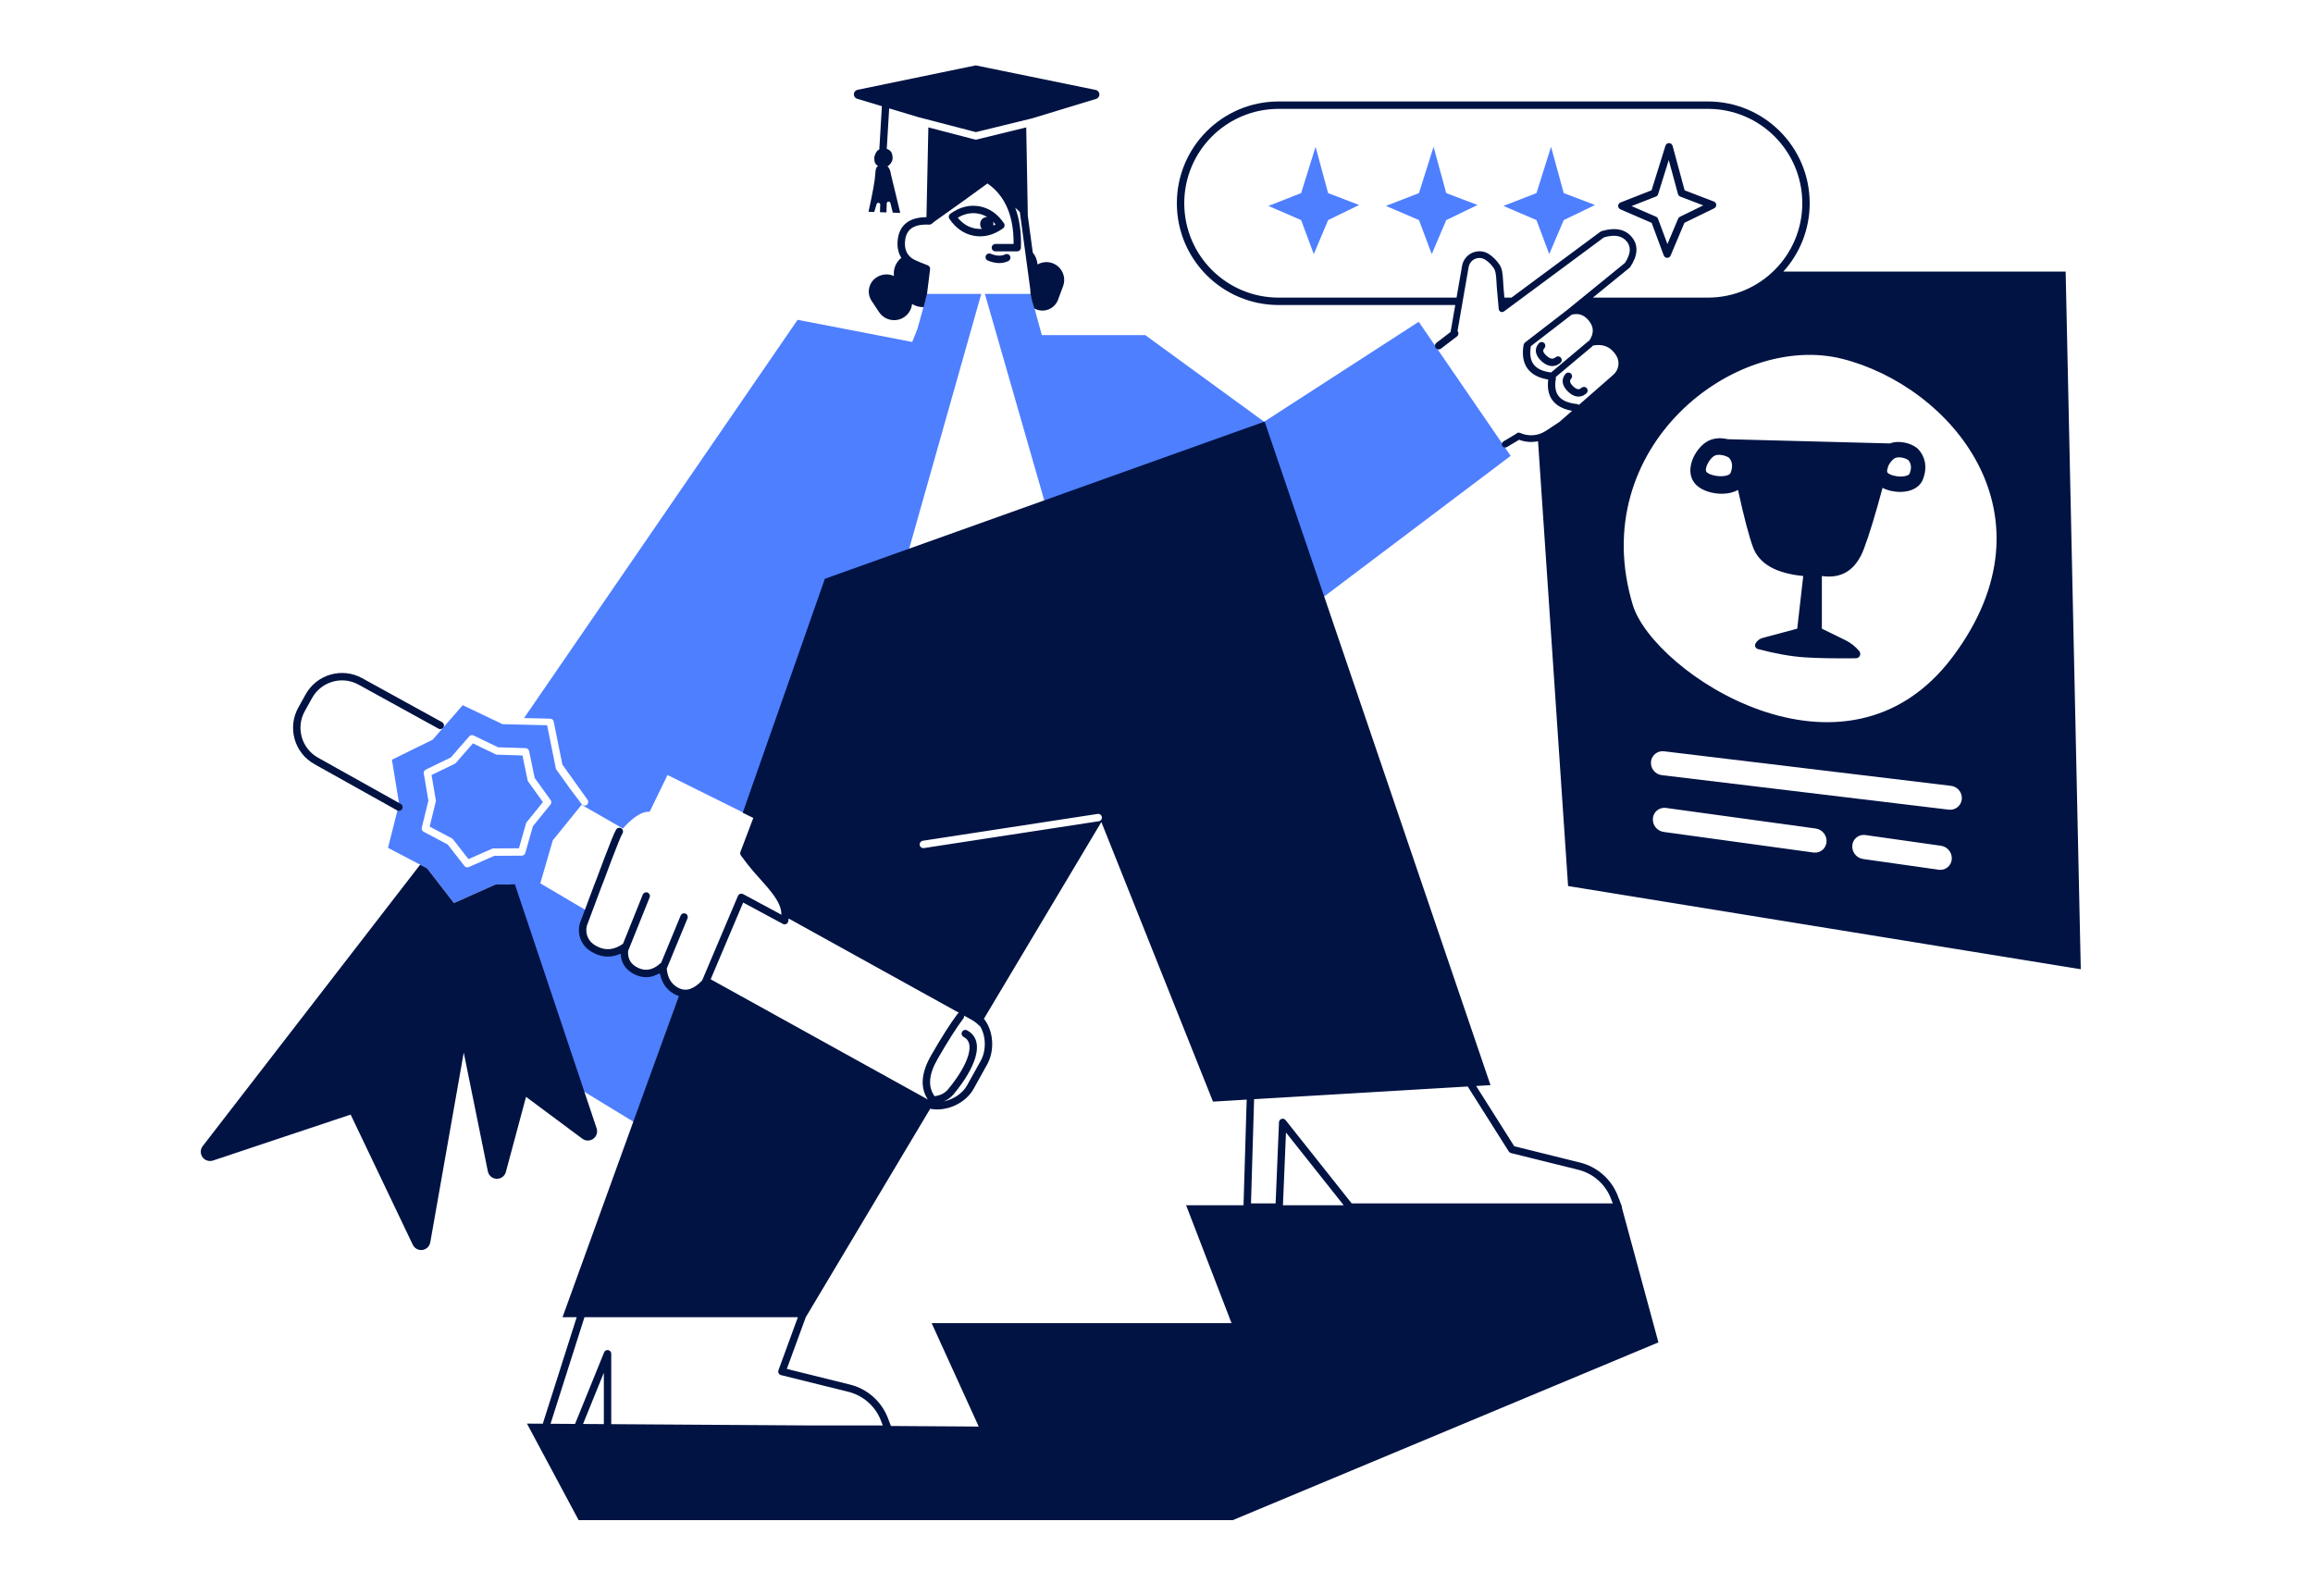 <svg width="300" height="207" viewBox="0 0 300 207" fill="none" xmlns="http://www.w3.org/2000/svg">
<path fill-rule="evenodd" clip-rule="evenodd" d="M127.271 38.12L117.9 71.24L135.48 65.035L127.743 38.12H133.664L135.124 43.46H148.535L163.961 54.699L184.01 41.736L195.936 59.123L171.803 77.323L98.241 100.661L96.528 105.454L86.58 100.516L84.262 105.282C83.099 105.2 81.788 106.317 80.792 107.456L75.427 104.38L75.43 104.384L71.697 108.993L70.077 114.565L76.259 118.214L76.065 118.848L75.803 119.549C75.253 120.741 75.634 122.156 76.708 122.91C76.887 123.036 77.084 123.151 77.299 123.256C78.539 123.86 79.782 123.73 81.026 122.866C80.784 124.365 81.29 125.411 82.547 126.003C83.63 126.513 84.684 126.364 85.711 125.554C85.796 125.49 85.881 125.42 85.965 125.346C86.016 126.911 86.607 127.99 87.74 128.585C87.891 128.664 88.043 128.727 88.195 128.775L82.212 145.52L46.44 123.732L66.27 114.699L64.255 114.725L58.882 117.13L55.385 112.616L50.328 109.959L51.766 104.254L50.834 98.536L56.123 95.936L60.017 91.462L65.175 93.925L70.964 94.065L72.106 99.736L74.948 103.711L73.955 102.234L75.424 104.29C75.579 104.505 75.878 104.555 76.094 104.401C76.31 104.247 76.359 103.947 76.205 103.731L72.942 99.167L71.819 93.597C71.775 93.377 71.585 93.217 71.36 93.212L67.971 93.13L103.451 41.48L118.312 44.351L118.998 42.645L120.242 38.12H127.271ZM54.946 107.878L58.066 109.529L60.235 112.312C60.37 112.485 60.606 112.545 60.807 112.456L64.105 111.002L67.673 110.98C67.886 110.979 68.073 110.837 68.132 110.632L69.12 107.164L71.399 104.348C71.536 104.18 71.542 103.941 71.416 103.766L69.352 100.9L68.625 97.416C68.58 97.199 68.392 97.041 68.17 97.034L64.609 96.924L61.427 95.391C61.232 95.297 60.998 95.345 60.856 95.508L58.477 98.24L55.23 99.815C55.038 99.908 54.931 100.117 54.967 100.327L55.565 103.841L54.705 107.339C54.652 107.552 54.752 107.775 54.946 107.878ZM58.606 108.728L55.726 107.204L56.521 103.974C56.537 103.91 56.539 103.844 56.528 103.779L55.974 100.521L58.984 99.061C59.042 99.033 59.094 98.993 59.136 98.944L61.34 96.414L64.284 97.833C64.345 97.862 64.411 97.878 64.478 97.88L67.762 97.982L68.433 101.196C68.447 101.262 68.474 101.324 68.514 101.379L70.422 104.029L68.312 106.636C68.271 106.687 68.241 106.745 68.223 106.807L67.307 110.023L64 110.043C63.934 110.043 63.869 110.057 63.809 110.084L60.762 111.427L58.76 108.857C58.718 108.804 58.666 108.76 58.606 108.728ZM170.632 19.04L172.26 25.046L176.28 26.587L172.26 28.546L170.4 32.96L168.759 28.546L164.52 26.708L168.759 25.046L170.632 19.04ZM185.935 19.04L187.579 25.046L191.64 26.587L187.579 28.546L185.7 32.96L184.043 28.546L179.76 26.708L184.043 25.046L185.935 19.04ZM201.175 19.04L202.819 25.046L206.88 26.587L202.819 28.546L200.94 32.96L199.283 28.546L195 26.708L199.283 25.046L201.175 19.04Z" fill="#4E7FFF"/>
<path fill-rule="evenodd" clip-rule="evenodd" d="M121.154 28.768L120.856 29.021C120.764 29.1 120.645 29.14 120.523 29.135C118.557 29.044 117.582 29.7 117.398 31.151C117.25 32.319 117.631 33.192 118.577 33.68C118.861 33.827 119.45 34.073 120.331 34.412C120.536 34.492 120.662 34.701 120.634 34.919L120.238 38.099L120.242 38.12L120.229 38.169L120.228 38.179C120.222 38.223 120.211 38.265 120.195 38.304L119.807 39.836C119.272 39.847 118.747 39.702 118.298 39.426C118.202 40.356 117.55 41.177 116.594 41.442C115.618 41.713 114.578 41.325 114.017 40.481L113.052 39.027C112.383 38.019 112.658 36.659 113.666 35.99C113.678 35.982 113.69 35.975 113.702 35.967C114.397 35.525 115.238 35.484 115.946 35.792C115.836 34.914 116.182 34.013 116.905 33.44C116.48 32.778 116.329 31.953 116.446 31.03C116.684 29.146 117.98 28.177 120.164 28.167L120.41 16.521L126.452 18.094C126.529 18.114 126.609 18.115 126.687 18.096L133.104 16.526L133.309 27.993L133.952 32.754C134.317 33.196 134.529 33.739 134.568 34.301C135.358 33.846 136.379 33.886 137.142 34.482C137.935 35.101 138.237 36.163 137.887 37.106L137.231 38.873C136.817 39.99 135.575 40.56 134.458 40.146C134.443 40.14 134.428 40.134 134.413 40.129C134.319 40.091 134.229 40.049 134.143 40.002C133.899 39.215 133.739 38.588 133.664 38.12C133.649 38.026 133.635 37.814 133.623 37.485L132.273 27.494L131.851 27.098C131.791 27.044 131.731 26.989 131.671 26.935C132.235 28.408 132.482 30.144 132.414 32.136C132.406 32.395 132.193 32.6 131.935 32.6H129.106C128.841 32.6 128.626 32.385 128.626 32.12C128.626 31.855 128.841 31.64 129.106 31.64H131.465C131.495 27.989 130.366 25.393 128.077 23.795C126.926 24.637 125.94 25.352 125.122 25.94C124.251 26.566 122.929 27.508 121.154 28.768ZM198.557 44.895C198.556 44.903 198.555 44.911 198.554 44.919C198.212 46.97 199.031 48.039 201.177 48.309L205.988 44.272C206.03 44.237 206.076 44.212 206.125 44.196C206.131 44.185 206.138 44.173 206.145 44.162C206.759 43.225 206.734 42.405 206.077 41.594C205.462 40.835 204.744 40.584 203.849 40.813L198.557 44.895ZM197.68 44.575C197.715 44.51 197.764 44.448 197.828 44.397L203.384 40.11C203.397 40.097 203.412 40.084 203.427 40.071L210.756 34.102C211.511 32.944 211.575 32.054 211.015 31.345C210.408 30.578 209.451 30.379 208.055 30.782C208.043 30.785 208.031 30.791 208.02 30.799L195.075 40.389C194.804 40.59 194.419 40.419 194.388 40.084C194.274 38.857 194.194 37.947 194.145 37.353C194.137 37.249 194.129 37.139 194.122 37.013C194.116 36.928 194.112 36.853 194.105 36.714C194.044 35.56 193.971 35.111 193.742 34.775C193.436 34.327 193.073 33.965 192.653 33.688C192.006 33.261 191.133 33.441 190.701 34.089C190.594 34.251 190.52 34.434 190.486 34.625L189.042 42.933C189.049 42.941 189.056 42.95 189.063 42.959C189.224 43.17 189.184 43.471 188.973 43.632L186.891 45.221C186.681 45.382 186.379 45.342 186.219 45.131C186.209 45.118 186.2 45.105 186.191 45.092L185.209 45.808L186.191 45.092C186.063 44.884 186.111 44.609 186.309 44.458L188.146 43.055C188.147 43.038 188.149 43.021 188.152 43.003L188.75 39.56H165.84C158.55 39.56 152.64 33.65 152.64 26.36C152.64 19.07 158.55 13.16 165.84 13.16H221.52C228.81 13.16 234.72 19.07 234.72 26.36C234.72 29.773 233.424 32.884 231.298 35.228H242.413H267.918L269.88 125.708L203.383 114.918L199.486 57.227C198.673 57.4 197.823 57.337 197.037 57.037L195.42 58C195.207 58.109 194.946 58.026 194.838 57.813C194.73 57.601 194.816 57.34 195.029 57.231L196.635 56.274C196.757 56.121 196.97 56.064 197.155 56.148C198.233 56.637 199.498 56.546 200.506 55.88L202.277 54.71L203.907 53.284C201.595 52.874 200.516 51.477 200.807 49.226C198.305 48.822 197.188 47.279 197.607 44.761C197.618 44.692 197.644 44.629 197.68 44.575ZM201.78 48.9C201.801 48.97 201.807 49.045 201.793 49.121C201.448 51.132 202.298 52.164 204.531 52.403C204.63 52.413 204.718 52.453 204.789 52.512L209.252 48.606C209.953 47.993 210.126 46.974 209.665 46.171C209.573 46.011 209.46 45.852 209.327 45.692C208.652 44.891 207.769 44.602 206.614 44.816C206.592 44.853 206.563 44.887 206.528 44.916L201.78 48.9ZM206.599 38.6H221.52C228.28 38.6 233.76 33.12 233.76 26.36C233.76 19.6 228.28 14.12 221.52 14.12H165.84C159.08 14.12 153.6 19.6 153.6 26.36C153.6 33.12 159.08 38.6 165.84 38.6H188.917L189.634 34.481C189.689 34.17 189.807 33.875 189.981 33.613C190.678 32.566 192.089 32.276 193.133 32.966C193.648 33.306 194.09 33.746 194.458 34.285C194.815 34.807 194.899 35.327 194.97 36.663C194.977 36.8 194.981 36.874 194.986 36.956C194.993 37.076 195 37.18 195.008 37.278C195.036 37.615 195.074 38.056 195.122 38.6H196.041L207.507 30.105C207.601 30.036 207.707 29.983 207.819 29.951C209.525 29.459 210.847 29.734 211.695 30.806C212.527 31.857 212.418 33.163 211.44 34.632C211.416 34.669 211.386 34.701 211.352 34.729L206.599 38.6ZM161.697 142.62L157.328 142.88L142.847 106.614L127.615 132.132C128.851 133.668 129.061 136.204 128.04 138.047L128.037 138.052L126.274 141.23C125.222 143.124 122.711 144.229 120.647 143.805L104.51 170.839L102.052 177.547L110.252 179.58C112.495 180.136 114.325 181.752 115.156 183.908L115.556 184.949L126.943 185.024L120.835 171.611H159.734L153.84 156.32H161.287L161.697 142.62ZM191.459 140.852L196.4 148.667L204.932 150.782C207.175 151.338 209.005 152.953 209.836 155.11L210.328 156.387C210.358 156.465 210.366 156.544 210.357 156.619L215.1 174.105L159.887 197.163H75.05L68.349 184.64L70.401 184.653L74.799 170.84H72.96L88.039 129.187C87.868 129.132 87.698 129.06 87.528 128.971C86.506 128.434 85.867 127.55 85.616 126.353C85.567 126.328 85.524 126.295 85.487 126.257C84.479 126.847 83.42 126.901 82.354 126.398C81.179 125.845 80.555 124.92 80.503 123.688C79.376 124.209 78.23 124.199 77.1 123.649C76.862 123.533 76.643 123.405 76.443 123.264C75.185 122.38 74.735 120.725 75.37 119.326L77.031 114.882C77.036 114.868 77.042 114.854 77.049 114.84C77.085 114.767 77.216 114.425 77.455 113.789C77.472 113.744 78.048 112.202 78.24 111.693C78.306 111.517 78.37 111.348 78.432 111.185C79.175 109.224 79.66 108.028 79.912 107.598C80.047 107.369 80.341 107.293 80.569 107.427C80.798 107.561 80.875 107.855 80.74 108.084C80.529 108.443 80.042 109.645 79.329 111.525C79.268 111.688 79.204 111.856 79.138 112.031C78.947 112.538 78.371 114.08 78.354 114.126C78.109 114.779 77.984 115.103 77.923 115.236L76.263 119.678C76.259 119.689 76.255 119.7 76.25 119.711C75.797 120.692 76.111 121.858 76.995 122.479C77.152 122.589 77.327 122.692 77.52 122.786C78.6 123.312 79.658 123.201 80.764 122.433C80.778 122.423 80.792 122.414 80.806 122.406L83.368 116.031C83.467 115.785 83.746 115.665 83.992 115.764C84.238 115.863 84.358 116.142 84.259 116.388L81.471 123.328C81.468 123.334 81.466 123.341 81.463 123.347C81.407 124.392 81.832 125.091 82.763 125.53C83.752 125.996 84.687 125.815 85.655 124.944C85.685 124.917 85.717 124.895 85.749 124.877L88.282 118.749C88.384 118.504 88.664 118.388 88.909 118.489C89.154 118.59 89.271 118.871 89.169 119.116L86.477 125.63C86.588 126.842 87.085 127.654 87.974 128.121C88.944 128.629 89.945 128.343 91.069 127.163L95.712 116.2C95.822 115.94 96.133 115.831 96.382 115.964L101.354 118.639C101.344 117.535 100.778 116.544 99.469 115.005C99.376 114.896 99.278 114.783 99.168 114.658C99.175 114.666 98.117 113.487 97.775 113.089C97.178 112.395 96.641 111.716 96.091 110.943C95.999 110.813 95.977 110.645 96.034 110.495L97.692 106.119C97.696 106.108 97.7 106.098 97.705 106.088L96.336 105.411L106.985 75.07L164.028 54.68L193.32 140.742L191.459 140.852ZM103.487 170.84H75.806L71.407 184.66L74.587 184.681L78.355 175.399C78.553 174.911 79.279 175.053 79.279 175.58V184.711L105.001 184.88H114.501L114.26 184.253C113.542 182.389 111.96 180.992 110.021 180.512L101.301 178.35C101.024 178.281 100.868 177.987 100.966 177.719L103.487 170.84ZM162.659 142.563L162.255 156.08H165.449L165.888 145.557C165.906 145.112 166.467 144.93 166.743 145.278L175.316 156.08H209.181L208.94 155.455C208.222 153.591 206.64 152.194 204.701 151.714L195.982 149.553C195.862 149.523 195.758 149.448 195.691 149.343L190.365 140.918L162.659 142.563ZM75.621 184.688L78.319 184.705V178.039L75.621 184.688ZM166.4 156.32H174.281L166.793 146.885L166.4 156.32ZM54.494 112.148L55.385 112.616L58.882 117.13L64.255 114.725L66.783 114.692L77.385 146.347C77.51 146.719 77.444 147.129 77.21 147.444C76.814 147.976 76.063 148.086 75.531 147.691L68.229 142.258L65.611 152.001C65.493 152.44 65.137 152.775 64.691 152.865C64.042 152.997 63.408 152.578 63.276 151.928L60.148 136.517L55.807 161.14C55.74 161.522 55.492 161.848 55.142 162.015C54.544 162.3 53.828 162.047 53.542 161.449L45.48 144.56L27.621 150.522C27.241 150.649 26.824 150.578 26.507 150.334C25.983 149.928 25.886 149.175 26.291 148.65L54.494 112.148ZM211.769 78.441C214.425 87.252 239.329 103.812 253.284 85.166C267.163 66.621 252.942 50.083 238.961 46.544C224.981 43.006 205.631 58.073 211.769 78.441ZM215.818 97.442C215.804 97.441 215.79 97.439 215.775 97.438C214.945 97.362 214.211 97.973 214.135 98.803C214.056 99.664 214.677 100.431 215.535 100.535L252.766 105.014C252.78 105.016 252.794 105.017 252.808 105.019C253.638 105.095 254.373 104.483 254.449 103.653C254.528 102.793 253.907 102.025 253.049 101.922L215.818 97.442ZM216.075 104.787C216.052 104.784 216.029 104.781 216.007 104.779C215.185 104.704 214.458 105.31 214.383 106.132C214.304 107.004 214.924 107.784 215.791 107.903L235.212 110.573C235.234 110.577 235.257 110.579 235.28 110.581C236.102 110.656 236.828 110.05 236.903 109.229C236.982 108.357 236.362 107.577 235.495 107.457L216.075 104.787ZM241.932 108.302C241.907 108.299 241.882 108.296 241.857 108.293C241.04 108.22 240.32 108.822 240.246 109.638C240.168 110.51 240.786 111.29 241.653 111.413L251.461 112.804C251.486 112.808 251.511 112.811 251.537 112.813C252.353 112.886 253.074 112.284 253.147 111.468C253.225 110.596 252.607 109.816 251.74 109.693L241.932 108.302ZM224.1 56.965L245.13 57.513C245.716 57.291 246.39 57.263 247.092 57.416C247.832 57.578 248.527 57.931 248.89 58.357C249.252 58.781 249.501 59.259 249.629 59.801C249.8 60.53 249.73 61.316 249.42 62.135C249.016 63.205 247.921 63.782 246.514 63.8C245.678 63.81 244.832 63.619 244.169 63.275C243.25 66.709 242.447 69.341 241.758 71.17C240.725 73.912 238.905 75.092 236.299 74.709V81.538L239.336 83.022C240.035 83.364 240.653 83.851 241.148 84.451C241.347 84.692 241.313 85.049 241.072 85.249C240.972 85.331 240.847 85.377 240.718 85.378C237.947 85.408 235.722 85.367 234.043 85.255C232.288 85.139 230.275 84.78 228.004 84.179C227.739 84.109 227.58 83.837 227.65 83.571C227.661 83.532 227.676 83.494 227.696 83.459C227.89 83.105 228.221 82.845 228.612 82.741L233.104 81.538L233.884 74.709C230.342 74.363 228.173 73.125 227.378 70.995C226.857 69.601 226.205 67.117 225.419 63.543C224.864 63.861 224.167 64.03 223.382 64.04C222.105 64.055 220.806 63.642 220.053 62.943C219.206 62.157 219.031 60.967 219.481 59.715C219.827 58.754 220.52 57.842 221.294 57.338C222.051 56.846 223.009 56.724 224.02 56.947C224.047 56.953 224.074 56.959 224.1 56.965ZM244.901 60.463C244.85 60.664 244.799 60.863 244.749 61.06C244.75 61.192 244.788 61.287 244.852 61.344C245.146 61.605 245.87 61.814 246.557 61.806C247.199 61.798 247.601 61.62 247.681 61.418C247.858 60.967 247.896 60.588 247.816 60.26C247.762 60.04 247.657 59.846 247.494 59.661C247.493 59.66 247.491 59.658 247.489 59.657C247.479 59.648 247.464 59.638 247.445 59.626C247.4 59.597 247.34 59.565 247.271 59.534C247.115 59.463 246.929 59.401 246.748 59.364C246.315 59.272 245.95 59.31 245.729 59.448C245.419 59.64 245.088 60.045 244.901 60.463ZM224.253 59.37C224.241 59.36 224.225 59.349 224.205 59.335C224.155 59.303 224.09 59.268 224.014 59.233C223.843 59.154 223.64 59.085 223.442 59.043C222.968 58.941 222.569 58.983 222.327 59.136C221.956 59.372 221.556 59.891 221.367 60.402C221.203 60.847 221.231 61.127 221.368 61.251C221.689 61.541 222.481 61.775 223.233 61.766C223.936 61.757 224.376 61.559 224.462 61.334C224.656 60.831 224.698 60.408 224.61 60.043C224.551 59.797 224.436 59.58 224.259 59.374C224.257 59.373 224.255 59.372 224.253 59.37ZM210.185 26.261L214.21 24.683L216.014 18.897C216.157 18.439 216.81 18.451 216.936 18.914L218.499 24.685L222.292 26.139C222.684 26.289 222.708 26.835 222.33 27.019L218.472 28.899L216.682 33.146C216.514 33.547 215.942 33.535 215.79 33.127L214.221 28.905L210.169 27.148C209.776 26.978 209.786 26.418 210.185 26.261ZM217.637 25.171L216.44 20.756L215.058 25.189C215.014 25.328 214.91 25.439 214.775 25.492L211.618 26.73L214.79 28.106C214.91 28.158 215.004 28.256 215.049 28.379L216.268 31.657L217.657 28.36C217.703 28.253 217.785 28.166 217.89 28.115L220.916 26.64L217.928 25.494C217.785 25.439 217.677 25.319 217.637 25.171ZM92.176 127.012L114.438 139.335C114.473 139.346 114.508 139.361 114.541 139.38L114.972 139.631L120.311 142.586C120.323 142.593 120.334 142.599 120.346 142.606C119.313 141.063 119.476 139.122 120.781 136.857C122.112 134.547 123.247 132.765 124.187 131.509C124.239 131.44 124.305 131.389 124.378 131.357L102.289 119.129C102.277 119.248 102.261 119.368 102.24 119.489C102.183 119.812 101.828 119.984 101.54 119.829L96.391 117.059L92.176 127.012ZM125.046 131.727C125.064 131.849 125.035 131.977 124.956 132.084C124.042 133.305 122.927 135.057 121.613 137.337C120.444 139.364 120.332 140.95 121.216 142.174C121.978 142.081 122.553 141.784 122.966 141.285C124.307 139.665 125.233 138.108 125.59 136.865C125.937 135.653 125.73 134.87 124.979 134.485C124.744 134.364 124.651 134.075 124.772 133.839C124.893 133.603 125.182 133.51 125.418 133.631C126.639 134.258 126.974 135.521 126.513 137.13C126.114 138.52 125.124 140.184 123.705 141.897C123.356 142.319 122.926 142.635 122.421 142.847C123.646 142.594 124.842 141.83 125.434 140.764L127.198 137.586L127.2 137.582C127.973 136.185 127.872 134.277 127.079 133.03L127.053 133.074C126.764 132.761 126.42 132.487 126.026 132.269L125.046 131.727ZM51.978 104.268C52.209 104.397 52.292 104.69 52.163 104.921C52.034 105.152 51.741 105.235 51.51 105.106L40.797 99.118C38.188 97.674 37.243 94.387 38.688 91.778L38.691 91.773L39.639 90.064C41.085 87.458 44.369 86.517 46.975 87.96L57.339 93.665C57.571 93.793 57.656 94.085 57.528 94.317C57.4 94.549 57.108 94.634 56.876 94.506L46.511 88.8C44.367 87.613 41.668 88.388 40.479 90.53L39.53 92.239L39.528 92.243C38.34 94.388 39.116 97.09 41.264 98.279L51.978 104.268ZM142.367 105.565L119.687 109.045C119.425 109.086 119.245 109.331 119.286 109.593C119.326 109.855 119.571 110.035 119.833 109.994L142.513 106.514C142.775 106.474 142.955 106.229 142.914 105.967C142.874 105.705 142.629 105.525 142.367 105.565ZM202.255 54.729L202.302 54.694L202.277 54.71L202.255 54.729ZM201.774 46.33C201.978 46.161 202.28 46.189 202.45 46.393C202.619 46.597 202.59 46.9 202.386 47.069C201.631 47.695 200.761 47.596 199.94 46.849C199.109 46.09 198.95 45.247 199.594 44.521C199.77 44.323 200.073 44.305 200.272 44.481C200.47 44.657 200.488 44.96 200.312 45.158C200.06 45.443 200.108 45.703 200.587 46.139C201.078 46.586 201.418 46.625 201.774 46.33ZM205.124 50.298C205.324 50.123 205.627 50.144 205.802 50.344C205.976 50.544 205.955 50.847 205.756 51.021C205.024 51.659 204.172 51.558 203.382 50.8C202.593 50.043 202.445 49.212 203.052 48.491C203.223 48.288 203.526 48.262 203.729 48.433C203.931 48.604 203.957 48.906 203.786 49.109C203.543 49.398 203.591 49.67 204.047 50.108C204.503 50.545 204.801 50.58 205.124 50.298ZM128.057 28.152C127.683 27.928 127.281 27.778 126.848 27.701C125.963 27.545 125.094 27.719 124.225 28.236C124.865 29.02 125.623 29.482 126.508 29.638C126.791 29.688 127.073 29.704 127.354 29.686C127.227 29.538 127.144 29.345 127.129 29.131C127.094 28.623 127.451 28.185 127.928 28.151C127.972 28.148 128.014 28.149 128.057 28.152ZM128.795 28.733C128.828 28.819 128.848 28.912 128.855 29.01C128.861 29.097 128.856 29.182 128.84 29.263C128.937 29.214 129.034 29.161 129.131 29.104C129.022 28.971 128.91 28.847 128.795 28.733ZM130.099 29.615C128.892 30.482 127.63 30.811 126.341 30.584C125.051 30.355 123.978 29.614 123.14 28.385C122.993 28.17 123.044 27.877 123.256 27.725C124.464 26.857 125.725 26.528 127.015 26.756C128.304 26.984 129.377 27.725 130.216 28.954C130.363 29.17 130.311 29.463 130.099 29.615ZM130.786 33.856C130.022 34.229 129.127 34.201 128.128 33.799C127.882 33.7 127.763 33.42 127.862 33.174C127.961 32.928 128.241 32.809 128.487 32.908C129.252 33.216 129.869 33.236 130.365 32.994C130.603 32.877 130.89 32.976 131.007 33.215C131.123 33.453 131.024 33.74 130.786 33.856ZM114.049 19.368L114.383 13.772L111.178 12.81C110.861 12.715 110.68 12.381 110.776 12.063C110.839 11.852 111.013 11.693 111.229 11.648C116.338 10.592 121.447 9.536 126.555 8.48C131.741 9.542 136.926 10.604 142.111 11.665C142.436 11.732 142.645 12.049 142.579 12.373C142.534 12.589 142.376 12.763 142.166 12.827L133.91 15.34L126.576 17.135L119.11 15.191L115.328 14.056L115.014 19.309C115.259 19.382 115.473 19.526 115.61 19.75C115.729 19.944 115.769 20.253 115.774 20.502C115.78 20.851 115.595 21.117 115.387 21.351C115.317 21.428 115.223 21.51 115.109 21.577C115.337 21.766 115.487 22.114 115.557 22.621L116.763 27.613C116.119 27.59 115.797 27.579 115.797 27.579C115.693 27.161 115.589 26.744 115.485 26.326C115.459 26.222 115.367 26.148 115.26 26.144C115.128 26.139 115.016 26.243 115.012 26.375L114.971 27.55L114.133 27.521L114.167 26.55C114.171 26.442 114.101 26.344 113.996 26.312C113.869 26.274 113.735 26.346 113.697 26.473L113.391 27.495L112.649 27.469C113.209 24.914 113.501 23.274 113.526 22.55C113.547 21.953 113.661 21.66 113.882 21.521C113.563 21.346 113.404 21.099 113.394 20.544C113.389 20.29 113.513 19.985 113.629 19.785C113.74 19.594 113.879 19.456 114.049 19.368Z" fill="#001343"/>
</svg>
